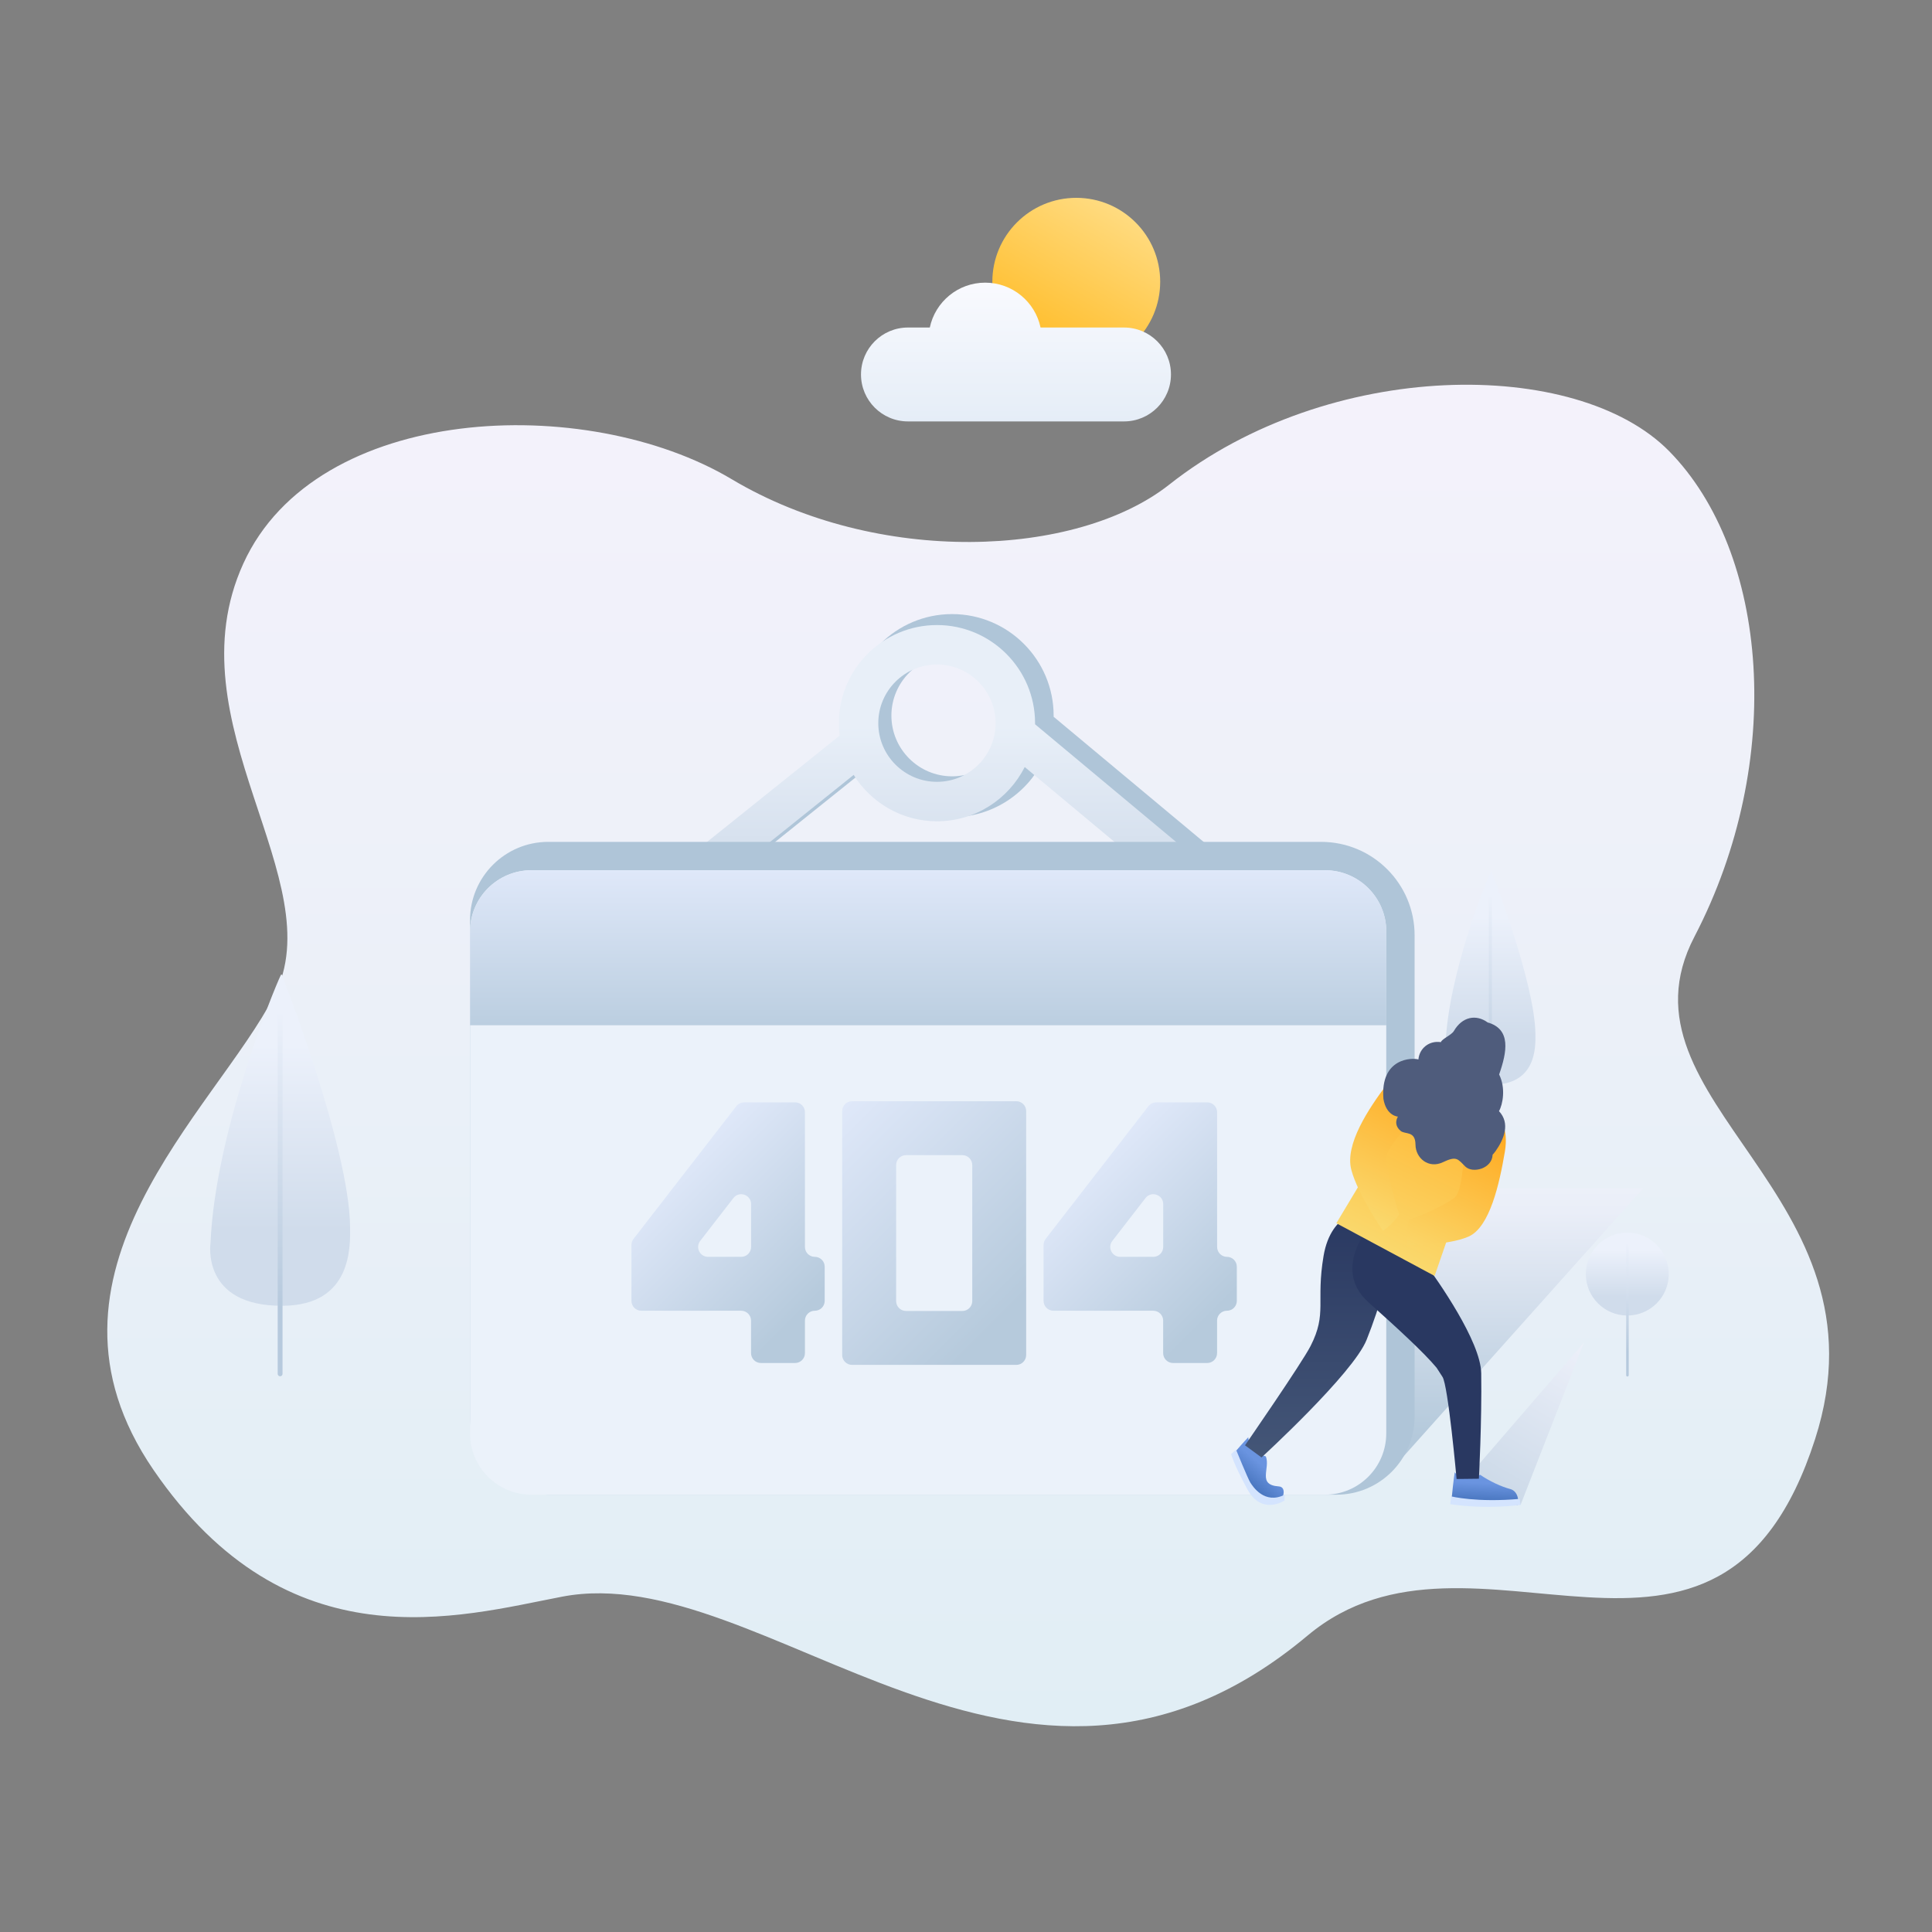 <?xml version="1.0" standalone="no"?><!DOCTYPE svg PUBLIC "-//W3C//DTD SVG 1.1//EN" "http://www.w3.org/Graphics/SVG/1.1/DTD/svg11.dtd"><svg height="800" node-id="1" sillyvg="true" template-height="800" template-width="800" version="1.1" viewBox="0 0 800 800" width="800" xmlns="http://www.w3.org/2000/svg" xmlns:xlink="http://www.w3.org/1999/xlink"><rect x="0" y="0" width="800" height="800" fill="#808080" stroke="none"/><defs node-id="144"><linearGradient gradientUnits="userSpaceOnUse" id="SVGID_1_" node-id="12" spreadMethod="pad" x1="400.911" x2="400.911" y1="159.31" y2="714.802"><stop offset="0" stop-color="#f4f2fb"></stop><stop offset="1" stop-color="#e1eef5"></stop></linearGradient><linearGradient gradientUnits="userSpaceOnUse" id="SVGID_2_" node-id="16" spreadMethod="pad" x1="480.973" x2="480.973" y1="603.348" y2="492.036"><stop offset="0.075" stop-color="#b4c9db"></stop><stop offset="0.913" stop-color="#eaeef8"></stop><stop offset="1" stop-color="#ecf0f9"></stop></linearGradient><linearGradient gradientUnits="userSpaceOnUse" id="SVGID_3_" node-id="22" spreadMethod="pad" x1="115.993" x2="115.993" y1="540.699" y2="403.525"><stop offset="0.227" stop-color="#d0dceb"></stop><stop offset="0.789" stop-color="#ecf1fb"></stop></linearGradient><linearGradient gradientUnits="userSpaceOnUse" id="SVGID_4_" node-id="27" spreadMethod="pad" x1="115.995" x2="115.995" y1="418.757" y2="569.89"><stop offset="0" stop-color="#ecf1fb"></stop><stop offset="0.818" stop-color="#b6c9dd"></stop></linearGradient><linearGradient gradientUnits="userSpaceOnUse" id="SVGID_5_" node-id="32" spreadMethod="pad" x1="617.122" x2="617.122" y1="449.178" y2="360.853"><stop offset="0.227" stop-color="#d0dceb"></stop><stop offset="0.789" stop-color="#ecf1fb"></stop></linearGradient><linearGradient gradientUnits="userSpaceOnUse" id="SVGID_6_" node-id="37" spreadMethod="pad" x1="617.123" x2="617.123" y1="370.661" y2="467.973"><stop offset="0" stop-color="#ecf1fb"></stop><stop offset="0.818" stop-color="#b6c9dd"></stop></linearGradient><linearGradient gradientUnits="userSpaceOnUse" id="SVGID_7_" node-id="42" spreadMethod="pad" x1="673.832" x2="673.832" y1="544.724" y2="510.393"><stop offset="0.227" stop-color="#d0dceb"></stop><stop offset="0.789" stop-color="#ecf1fb"></stop></linearGradient><linearGradient gradientUnits="userSpaceOnUse" id="SVGID_8_" node-id="46" spreadMethod="pad" x1="673.893" x2="673.893" y1="514.728" y2="569.991"><stop offset="0" stop-color="#ecf1fb"></stop><stop offset="0.818" stop-color="#b6c9dd"></stop></linearGradient><linearGradient gradientUnits="userSpaceOnUse" id="SVGID_9_" node-id="50" spreadMethod="pad" x1="463.04" x2="428.286" y1="86.571" y2="146.767"><stop offset="0" stop-color="#ffdb80"></stop><stop offset="1" stop-color="#ffbb24"></stop></linearGradient><linearGradient gradientUnits="userSpaceOnUse" id="SVGID_10_" node-id="54" spreadMethod="pad" x1="420.703" x2="420.703" y1="117.037" y2="174.491"><stop offset="0" stop-color="#f9fafe"></stop><stop offset="1" stop-color="#e5edf7"></stop></linearGradient><linearGradient gradientUnits="userSpaceOnUse" id="SVGID_11_" node-id="59" spreadMethod="pad" x1="-2273.585" x2="-2415.976" y1="449.786" y2="307.395"><stop offset="0.15" stop-color="#afc5d8"></stop><stop offset="1" stop-color="#dfe8f9"></stop></linearGradient><linearGradient gradientUnits="userSpaceOnUse" id="SVGID_12_" node-id="63" spreadMethod="pad" x1="-2350.369" x2="-2350.369" y1="391.849" y2="258.827"><stop offset="0" stop-color="#c7d4e5"></stop><stop offset="0.687" stop-color="#e8eff8"></stop></linearGradient><linearGradient gradientUnits="userSpaceOnUse" id="SVGID_13_" node-id="67" spreadMethod="pad" x1="-2190.83" x2="-2502.585" y1="640.562" y2="328.806"><stop offset="0.15" stop-color="#afc5d8"></stop><stop offset="1" stop-color="#dfe8f9"></stop></linearGradient><linearGradient gradientUnits="userSpaceOnUse" id="SVGID_14_" node-id="71" spreadMethod="pad" x1="-2252.895" x2="-2450.416" y1="318.575" y2="660.691"><stop offset="0" stop-color="#ebf2fa"></stop><stop offset="0.525" stop-color="#fdfeff"></stop></linearGradient><linearGradient gradientUnits="userSpaceOnUse" id="SVGID_15_" node-id="75" spreadMethod="pad" x1="-2351.618" x2="-2351.618" y1="424.539" y2="360.346"><stop offset="0" stop-color="#bbcee0"></stop><stop offset="1" stop-color="#dfe8f9"></stop></linearGradient><linearGradient gradientUnits="userSpaceOnUse" id="SVGID_16_" node-id="80" spreadMethod="pad" x1="346.565" x2="280.346" y1="548.77" y2="482.551"><stop offset="0.15" stop-color="#b6cadc"></stop><stop offset="1" stop-color="#dfe8f9"></stop></linearGradient><linearGradient gradientUnits="userSpaceOnUse" id="SVGID_17_" node-id="84" spreadMethod="pad" x1="517.214" x2="450.995" y1="548.77" y2="482.551"><stop offset="0.15" stop-color="#b6cadc"></stop><stop offset="1" stop-color="#dfe8f9"></stop></linearGradient><linearGradient gradientUnits="userSpaceOnUse" id="SVGID_18_" node-id="88" spreadMethod="pad" x1="431.965" x2="341.68" y1="555.723" y2="465.438"><stop offset="0.15" stop-color="#b6cadc"></stop><stop offset="1" stop-color="#dfe8f9"></stop></linearGradient><linearGradient gradientUnits="userSpaceOnUse" id="SVGID_19_" node-id="92" spreadMethod="pad" x1="612.446" x2="653.756" y1="626.279" y2="554.728"><stop offset="0.075" stop-color="#cad8e7"></stop><stop offset="0.913" stop-color="#eaeef8"></stop><stop offset="1" stop-color="#ecf0f9"></stop></linearGradient><linearGradient gradientTransform="matrix(0.999 0.041 -0.041 0.999 -72.695 -3896.929)" gradientUnits="userSpaceOnUse" id="SVGID_20_" node-id="98" spreadMethod="pad" x1="870.759" x2="870.759" y1="4488.023" y2="4475.362"><stop offset="0" stop-color="#4673bc"></stop><stop offset="0.652" stop-color="#6a94e0"></stop></linearGradient><linearGradient gradientTransform="matrix(0.759 0.651 -0.651 0.759 1357.476 1840.303)" gradientUnits="userSpaceOnUse" id="SVGID_21_" node-id="103" spreadMethod="pad" x1="-1435.097" x2="-1435.097" y1="-382.452" y2="-398.361"><stop offset="0" stop-color="#4673bc"></stop><stop offset="0.652" stop-color="#6a94e0"></stop></linearGradient><linearGradient gradientUnits="userSpaceOnUse" id="SVGID_22_" node-id="107" spreadMethod="pad" x1="4235.888" x2="4235.888" y1="603.499" y2="501.211"><stop offset="0" stop-color="#445677"></stop><stop offset="1" stop-color="#293861"></stop></linearGradient><linearGradient gradientUnits="userSpaceOnUse" id="SVGID_23_" node-id="111" spreadMethod="pad" x1="4303.52" x2="4250.116" y1="558.814" y2="558.814"><stop offset="0" stop-color="#445677"></stop><stop offset="1" stop-color="#293861"></stop></linearGradient><linearGradient gradientTransform="matrix(0.898 0.44 -0.44 0.898 -4193.116 -1842.018)" gradientUnits="userSpaceOnUse" id="SVGID_24_" node-id="115" spreadMethod="pad" x1="5318.472" x2="5318.472" y1="23.74" y2="-51.538"><stop offset="0" stop-color="#fad96e"></stop><stop offset="1" stop-color="#ffb32c"></stop></linearGradient><linearGradient gradientTransform="matrix(0.951 0.309 -0.309 0.951 -4024.42 -2100.113)" gradientUnits="userSpaceOnUse" id="SVGID_25_" node-id="119" spreadMethod="pad" x1="5166.479" x2="5175.793" y1="1059.332" y2="993.743"><stop offset="0" stop-color="#fad96e"></stop><stop offset="1" stop-color="#ffa91f"></stop></linearGradient><linearGradient gradientTransform="matrix(-0.827 -0.562 -0.562 0.827 -7736.49 -3917.652)" gradientUnits="userSpaceOnUse" id="SVGID_26_" node-id="123" spreadMethod="pad" x1="-9383.062" x2="-9373.947" y1="-1006.309" y2="-1070.49"><stop offset="0" stop-color="#fad96e"></stop><stop offset="1" stop-color="#ffa91f"></stop></linearGradient><linearGradient gradientUnits="userSpaceOnUse" id="SVGID_27_" node-id="127" spreadMethod="pad" x1="4277.773" x2="4305.689" y1="479.91" y2="422.896"><stop offset="0" stop-color="#4f5c7c"></stop><stop offset="1" stop-color="#274168"></stop></linearGradient></defs><g node-id="400"><g node-id="401"><path d="M 484.17 200.66 C 445.80 230.95 363.43 234.47 303.00 198.44 C 242.57 162.41 131.00 167.06 100.78 233.31 C 70.56 299.56 137.97 364.64 113.56 412.29 C 89.15 459.94 7.80 527.34 63.58 608.69 C 119.36 690.04 190.18 669.31 232.80 661.14 C 316.97 645.01 422.59 776.81 541.42 677.27 C 609.89 619.92 711.86 719.36 751.59 595.91 C 784.37 494.05 665.92 456.41 701.62 387.88 C 739.58 315.00 732.29 228.64 691.16 186.82 C 652.86 147.87 550.41 148.36 484.17 200.66 Z" fill="url(#SVGID_1_)" fill-rule="nonzero" group-id="1,2" node-id="318" stroke="none" target-height="628.94" target-width="776.57" target-x="7.8" target-y="147.87"></path><path d="M 281.54 582.11 C 283.31 580.48 359.28 492.04 359.28 492.04 L 680.41 492.04 L 580.91 603.35 L 281.54 582.11 Z" fill="url(#SVGID_2_)" fill-rule="nonzero" group-id="1,2" node-id="320" stroke="none" target-height="111.31" target-width="398.87" target-x="281.54" target-y="492.04"></path><g node-id="404"><path d="M 116.78 403.77 C 116.78 403.77 116.56 403.20 116.26 403.81 C 113.56 409.30 89.11 468.77 87.17 514.67 C 87.17 514.67 83.09 541.04 117.28 540.69 C 145.82 540.40 145.06 516.09 144.96 507.90 C 144.57 474.68 116.78 403.77 116.78 403.77 Z" fill="url(#SVGID_3_)" fill-rule="nonzero" group-id="1,2,5" node-id="324" stroke="none" target-height="137.84" target-width="62.73" target-x="83.09" target-y="403.2"></path><g node-id="408"><path d="M 115.99 569.89 C 115.44 569.89 114.99 569.44 114.99 568.89 L 114.99 419.76 C 114.99 419.21 115.44 418.76 115.99 418.76 C 116.54 418.76 116.99 419.21 116.99 419.76 L 116.99 568.89 C 116.99 569.44 116.55 569.89 115.99 569.89 Z" fill="url(#SVGID_4_)" fill-rule="nonzero" group-id="1,2,5,9" node-id="328" stroke="none" target-height="151.13" target-width="2" target-x="114.99" target-y="418.76"></path></g></g><g node-id="405"><path d="M 617.63 361.01 C 617.63 361.01 617.49 360.64 617.30 361.04 C 615.56 364.57 599.82 402.87 598.57 432.42 C 598.57 432.42 595.94 449.40 617.96 449.18 C 636.34 449.00 635.85 433.34 635.78 428.07 C 635.52 406.67 617.63 361.01 617.63 361.01 Z" fill="url(#SVGID_5_)" fill-rule="nonzero" group-id="1,2,6" node-id="334" stroke="none" target-height="88.76" target-width="40.4" target-x="595.94" target-y="360.64"></path><g node-id="409"><path d="M 617.12 467.97 C 616.76 467.97 616.48 467.68 616.48 467.33 L 616.48 371.30 C 616.48 370.94 616.77 370.66 617.12 370.66 C 617.47 370.66 617.76 370.95 617.76 371.30 L 617.76 467.32 C 617.77 467.68 617.48 467.97 617.12 467.97 Z" fill="url(#SVGID_6_)" fill-rule="nonzero" group-id="1,2,6,10" node-id="338" stroke="none" target-height="97.31" target-width="1.29" target-x="616.48" target-y="370.66"></path></g></g><g node-id="406"><path d="M 691.00 527.56 C 691.00 537.04 683.31 544.73 673.83 544.73 C 664.35 544.73 656.66 537.04 656.66 527.56 C 656.66 518.08 664.35 510.39 673.83 510.39 C 683.31 510.39 691.00 518.08 691.00 527.56 Z" fill="url(#SVGID_7_)" fill-rule="nonzero" group-id="1,2,7" node-id="344" stroke="none" target-height="34.34" target-width="34.34" target-x="656.66" target-y="510.39"></path><path d="M 673.89 569.99 C 673.60 569.99 673.36 569.75 673.36 569.46 L 673.36 515.25 C 673.36 514.96 673.60 514.72 673.89 514.72 C 674.18 514.72 674.42 514.96 674.42 515.25 L 674.42 569.46 C 674.42 569.75 674.18 569.99 673.89 569.99 Z" fill="url(#SVGID_8_)" fill-rule="nonzero" group-id="1,2,7" node-id="346" stroke="none" target-height="55.27" target-width="1.06" target-x="673.36" target-y="514.72"></path></g><path d="M 480.41 116.67 C 480.41 135.86 464.85 151.42 445.66 151.42 C 426.47 151.42 410.91 135.86 410.91 116.67 C 410.91 97.48 426.47 81.92 445.66 81.92 C 464.85 81.92 480.41 97.48 480.41 116.67 Z" fill="url(#SVGID_9_)" fill-rule="nonzero" group-id="1,2" node-id="349" stroke="none" target-height="69.5" target-width="69.5" target-x="410.91" target-y="81.92"></path><path d="M 465.44 135.62 L 430.87 135.62 C 428.64 125.01 419.22 117.04 407.94 117.04 C 396.66 117.04 387.25 125.01 385.01 135.62 L 375.96 135.62 C 365.23 135.62 356.52 144.32 356.52 155.06 L 356.52 155.06 C 356.52 165.79 365.22 174.50 375.96 174.50 L 465.43 174.50 C 476.16 174.50 484.87 165.80 484.87 155.06 L 484.87 155.06 C 484.88 144.32 476.17 135.62 465.44 135.62 Z" fill="url(#SVGID_10_)" fill-rule="nonzero" group-id="1,2" node-id="351" stroke="none" target-height="57.46" target-width="128.36" target-x="356.52" target-y="117.04"></path></g><g node-id="402"><path d="M 267.15 391.80 L 358.55 318.50 C 365.98 330.42 379.20 338.37 394.25 338.37 C 410.68 338.37 424.94 328.89 431.85 315.11 L 523.96 391.96 L 534.79 378.98 L 436.28 296.79 C 436.28 296.63 436.29 296.48 436.29 296.32 C 436.29 273.14 417.43 254.28 394.24 254.28 C 371.06 254.28 352.20 273.14 352.20 296.32 C 352.20 298.12 352.33 299.90 352.55 301.64 L 256.57 378.61 L 267.15 391.80 Z M 369.11 296.32 C 369.11 282.46 380.39 271.18 394.25 271.18 C 408.11 271.18 419.39 282.46 419.39 296.32 C 419.39 310.18 408.11 321.46 394.25 321.46 C 380.39 321.46 369.11 310.19 369.11 296.32 Z" fill="url(#SVGID_11_)" fill-rule="nonzero" group-id="1,3" node-id="356" stroke="none" target-height="137.68" target-width="278.22" target-x="256.57" target-y="254.28"></path><path d="M 265.18 391.69 L 353.49 320.87 C 360.67 332.38 373.44 340.07 387.98 340.07 C 403.86 340.07 417.63 330.91 424.31 317.60 L 513.30 391.85 L 523.76 379.31 L 428.59 299.90 C 428.59 299.75 428.60 299.60 428.60 299.44 C 428.60 277.04 410.38 258.82 387.98 258.82 C 365.58 258.82 347.36 277.04 347.36 299.44 C 347.36 301.18 347.48 302.90 347.70 304.58 L 254.97 378.95 L 265.18 391.69 Z M 363.68 299.45 C 363.68 286.05 374.58 275.16 387.97 275.16 C 401.37 275.16 412.26 286.06 412.26 299.45 C 412.26 312.85 401.36 323.74 387.97 323.74 C 374.58 323.74 363.68 312.84 363.68 299.45 Z" fill="url(#SVGID_12_)" fill-rule="nonzero" group-id="1,3" node-id="358" stroke="none" target-height="133.03" target-width="268.79" target-x="254.97" target-y="258.82"></path><path d="M 227.02 618.92 L 553.37 618.92 C 571.26 618.92 585.76 604.42 585.76 586.53 L 585.76 387.32 C 585.76 365.93 568.42 348.60 547.04 348.60 L 227.02 348.60 C 209.13 348.60 194.63 363.10 194.63 380.99 L 194.63 586.53 C 194.63 604.42 209.13 618.92 227.02 618.92 Z" fill="url(#SVGID_13_)" fill-rule="nonzero" group-id="1,3" node-id="360" stroke="none" target-height="270.32" target-width="391.13" target-x="194.63" target-y="348.6"></path><path d="M 220.03 618.92 L 548.62 618.92 C 562.65 618.92 574.02 607.55 574.02 593.52 L 574.02 385.74 C 574.02 371.71 562.65 360.34 548.62 360.34 L 220.03 360.34 C 206.00 360.34 194.63 371.71 194.63 385.74 L 194.63 593.52 C 194.63 607.55 206.00 618.92 220.03 618.92 Z" fill="url(#SVGID_14_)" fill-rule="nonzero" group-id="1,3" node-id="362" stroke="none" target-height="258.58" target-width="379.39" target-x="194.63" target-y="360.34"></path><path d="M 194.67 424.54 L 574.06 424.54 L 574.06 385.75 C 574.06 371.72 562.69 360.35 548.66 360.35 L 220.06 360.35 C 206.03 360.35 194.66 371.72 194.66 385.75 L 194.66 424.54 Z" fill="url(#SVGID_15_)" fill-rule="nonzero" group-id="1,3" node-id="364" stroke="none" target-height="64.19" target-width="379.4" target-x="194.66" target-y="360.35"></path><g node-id="407"><path d="M 329.24 456.47 L 308.12 456.47 C 306.85 456.47 305.66 457.06 304.88 458.06 L 262.33 513.00 C 261.77 513.72 261.47 514.60 261.47 515.51 L 261.47 538.66 C 261.47 540.92 263.30 542.75 265.56 542.75 L 306.90 542.75 C 309.16 542.75 310.99 544.58 310.99 546.84 L 310.99 560.30 C 310.99 562.56 312.82 564.39 315.08 564.39 L 329.22 564.39 C 331.48 564.39 333.31 562.56 333.31 560.30 L 333.31 546.84 C 333.31 544.58 335.14 542.75 337.40 542.75 L 337.40 542.75 C 339.66 542.75 341.49 540.92 341.49 538.66 L 341.49 524.52 C 341.49 522.26 339.66 520.43 337.40 520.43 L 337.40 520.43 C 335.14 520.43 333.31 518.60 333.31 516.34 L 333.31 460.57 C 333.33 458.30 331.50 456.47 329.24 456.47 Z M 289.94 513.83 L 303.68 496.09 C 306.07 493.01 311.01 494.69 311.01 498.60 L 311.01 516.34 C 311.01 518.60 309.18 520.43 306.92 520.43 L 293.18 520.43 C 289.77 520.42 287.86 516.51 289.94 513.83 Z" fill="url(#SVGID_16_)" fill-rule="nonzero" group-id="1,3,8" node-id="368" stroke="none" target-height="107.92" target-width="80.02" target-x="261.47" target-y="456.47"></path><path d="M 503.98 516.33 L 503.98 460.56 C 503.98 458.30 502.15 456.47 499.89 456.47 L 478.77 456.47 C 477.50 456.47 476.31 457.06 475.53 458.06 L 432.98 513.00 C 432.42 513.72 432.12 514.60 432.12 515.51 L 432.12 538.66 C 432.12 540.92 433.95 542.75 436.21 542.75 L 477.55 542.75 C 479.81 542.75 481.64 544.58 481.64 546.84 L 481.64 560.30 C 481.64 562.56 483.47 564.39 485.73 564.39 L 499.87 564.39 C 502.13 564.39 503.96 562.56 503.96 560.30 L 503.96 546.84 C 503.96 544.58 505.79 542.75 508.05 542.75 L 508.05 542.75 C 510.31 542.75 512.14 540.92 512.14 538.66 L 512.14 524.52 C 512.14 522.26 510.31 520.43 508.05 520.43 L 508.05 520.43 C 505.81 520.42 503.98 518.59 503.98 516.33 Z M 460.59 513.83 L 474.33 496.09 C 476.72 493.01 481.66 494.69 481.66 498.60 L 481.66 516.34 C 481.66 518.60 479.83 520.43 477.57 520.43 L 463.83 520.43 C 460.42 520.42 458.51 516.51 460.59 513.83 Z" fill="url(#SVGID_17_)" fill-rule="nonzero" group-id="1,3,8" node-id="370" stroke="none" target-height="107.92" target-width="80.02" target-x="432.12" target-y="456.47"></path><path d="M 352.82 565.17 L 420.82 565.17 C 423.08 565.17 424.91 563.34 424.91 561.08 L 424.91 460.08 C 424.91 457.82 423.08 455.99 420.82 455.99 L 352.82 455.99 C 350.56 455.99 348.73 457.82 348.73 460.08 L 348.73 561.08 C 348.73 563.34 350.56 565.17 352.82 565.17 Z M 402.59 482.41 L 402.59 538.75 C 402.59 541.01 400.76 542.84 398.50 542.84 L 375.16 542.84 C 372.90 542.84 371.07 541.01 371.07 538.75 L 371.07 482.41 C 371.07 480.15 372.90 478.32 375.16 478.32 L 398.50 478.32 C 400.75 478.32 402.59 480.15 402.59 482.41 Z" fill="url(#SVGID_18_)" fill-rule="nonzero" group-id="1,3,8" node-id="372" stroke="none" target-height="109.18" target-width="76.18" target-x="348.73" target-y="455.99"></path></g></g><path d="M 600.91 619.62 L 655.85 555.94 L 629.64 623.13 Z" fill="url(#SVGID_19_)" fill-rule="nonzero" group-id="1" node-id="376" stroke="none" target-height="67.19" target-width="54.94" target-x="600.91" target-y="555.94"></path><path d="M 602.37 609.62 C 602.37 609.62 605.62 614.50 612.92 610.68 C 616.83 613.40 621.84 615.65 625.31 616.56 C 628.78 617.47 628.99 621.96 628.43 623.17 C 623.77 622.70 610.29 623.81 601.13 620.23 C 601.85 612.70 602.37 609.62 602.37 609.62 Z" fill="url(#SVGID_20_)" fill-rule="nonzero" group-id="1,4" node-id="380" stroke="none" target-height="14.19" target-width="27.86" target-x="601.13" target-y="609.62"></path><path d="M 600.49 622.85 L 600.92 619.62 C 600.92 619.62 611.46 622.25 629.30 620.65 C 629.47 622.31 629.65 623.13 629.65 623.13 C 629.65 623.13 616.09 625.16 600.49 622.85 Z" fill="#d4e4fe" fill-rule="nonzero" group-id="1,4" node-id="382" stroke="none" target-height="5.54" target-width="29.16" target-x="600.49" target-y="619.62"></path><path d="M 516.89 595.13 C 516.89 595.13 516.84 600.94 524.16 603.07 C 526.11 608.07 520.43 614.86 529.53 615.49 C 532.87 615.72 531.28 620.61 530.26 621.12 C 519.31 625.13 515.63 611.00 510.64 602.14 C 514.96 597.06 516.89 595.13 516.89 595.13 Z" fill="url(#SVGID_21_)" fill-rule="nonzero" group-id="1,4" node-id="384" stroke="none" target-height="30" target-width="22.23" target-x="510.64" target-y="595.13"></path><path d="M 565.73 501.21 C 565.73 501.21 551.29 500.95 548.06 520.06 C 544.83 539.17 549.63 543.72 542.68 557.35 C 539.06 564.45 515.53 598.47 515.53 598.47 L 522.36 603.50 C 522.36 603.50 560.30 568.78 565.88 554.79 C 571.46 540.80 575.71 525.96 576.01 513.33 C 576.28 500.71 565.73 501.21 565.73 501.21 Z" fill="url(#SVGID_22_)" fill-rule="nonzero" group-id="1,4" node-id="386" stroke="none" target-height="102.79" target-width="60.75" target-x="515.53" target-y="500.71"></path><path d="M 569.14 505.20 C 569.14 505.20 584.01 508.73 584.89 509.18 C 585.33 509.41 587.78 516.25 590.13 523.13 C 595.17 530.00 613.15 555.41 613.34 568.64 C 613.63 588.77 612.38 612.31 612.38 612.31 L 603.14 612.42 C 603.14 612.42 599.64 573.52 597.29 570.11 C 596.87 569.50 596.00 568.16 594.87 566.37 C 589.73 560.15 578.37 549.72 566.71 539.30 C 550.27 524.64 569.14 505.20 569.14 505.20 Z" fill="url(#SVGID_23_)" fill-rule="nonzero" group-id="1,4" node-id="388" stroke="none" target-height="107.22" target-width="63.36" target-x="550.27" target-y="505.2"></path><path d="M 599.56 447.92 C 599.56 447.92 588.87 439.55 582.57 443.56 C 576.27 447.56 568.30 462.46 568.30 462.46 L 577.15 466.84 L 553.35 506.51 L 594.04 528.34 L 608.64 486.06 L 620.43 486.75 C 620.43 486.75 628.39 461.51 616.81 459.32 C 611.36 457.02 609.77 455.98 609.77 455.98 C 609.77 455.98 606.28 460.25 601.78 457.16 C 597.29 454.07 599.56 447.92 599.56 447.92 Z" fill="url(#SVGID_24_)" fill-rule="nonzero" group-id="1,4" node-id="390" stroke="none" target-height="88.79" target-width="75.04" target-x="553.35" target-y="439.55"></path><path d="M 585.57 442.61 C 589.45 443.22 593.61 446.66 590.13 455.46 C 586.65 464.26 573.47 473.96 574.07 480.28 C 574.67 486.68 577.44 496.86 579.40 502.88 C 576.60 507.05 572.68 509.66 572.68 509.66 C 572.68 509.66 562.35 494.91 559.56 484.43 C 556.77 473.95 566.63 459.18 574.25 449.02 C 579.98 441.36 585.57 442.61 585.57 442.61 Z" fill="url(#SVGID_25_)" fill-rule="nonzero" group-id="1,4" node-id="392" stroke="none" target-height="68.3" target-width="36.84" target-x="556.77" target-y="441.36"></path><path d="M 620.55 462.52 C 617.76 459.33 612.87 457.62 609.02 466.21 C 605.17 474.80 606.67 492.85 602.00 496.18 C 597.28 499.55 588.66 503.25 583.38 505.14 C 582.26 510.26 582.89 515.47 582.89 515.47 C 582.89 515.47 599.25 515.91 608.08 512.05 C 616.91 508.19 620.90 490.08 623.14 476.85 C 624.83 466.88 620.55 462.52 620.55 462.52 Z" fill="url(#SVGID_26_)" fill-rule="nonzero" group-id="1,4" node-id="394" stroke="none" target-height="58.29" target-width="42.57" target-x="582.26" target-y="457.62"></path><path d="M 587.33 438.70 C 587.76 434.01 591.83 430.80 596.63 431.53 C 597.03 430.22 601.07 428.55 602.01 426.93 C 605.51 420.90 611.27 419.93 616.01 423.37 C 625.80 426.16 624.02 435.57 620.76 444.92 C 623.56 450.53 622.28 457.33 620.70 460.10 C 625.45 465.17 622.79 471.68 619.31 476.62 C 618.91 477.18 618.49 477.68 618.06 478.14 C 617.85 483.99 609.72 486.00 606.74 483.03 C 603.57 479.87 603.17 478.54 597.42 481.27 C 591.67 484.00 586.18 479.73 586.12 473.93 C 586.06 468.13 581.84 469.83 580.00 468.30 C 576.67 465.53 578.85 462.37 578.85 462.37 C 578.85 462.37 574.00 462.11 572.84 454.99 C 571.50 437.99 584.78 437.90 587.33 438.70 Z" fill="url(#SVGID_27_)" fill-rule="nonzero" group-id="1,4" node-id="396" stroke="none" target-height="66.07" target-width="54.3" target-x="571.5" target-y="419.93"></path><path d="M 511.81 600.26 C 511.81 600.26 516.73 612.29 517.72 613.87 C 518.71 615.45 523.62 623.14 531.98 618.92 C 531.94 620.41 531.87 621.35 531.87 621.35 C 531.87 621.35 522.45 627.61 516.54 616.73 C 510.63 605.85 509.79 602.10 509.79 602.10 L 511.81 600.26 Z" fill="#d4e4fe" fill-rule="nonzero" group-id="1,4" node-id="398" stroke="none" target-height="27.35" target-width="22.19" target-x="509.79" target-y="600.26"></path></g></svg>